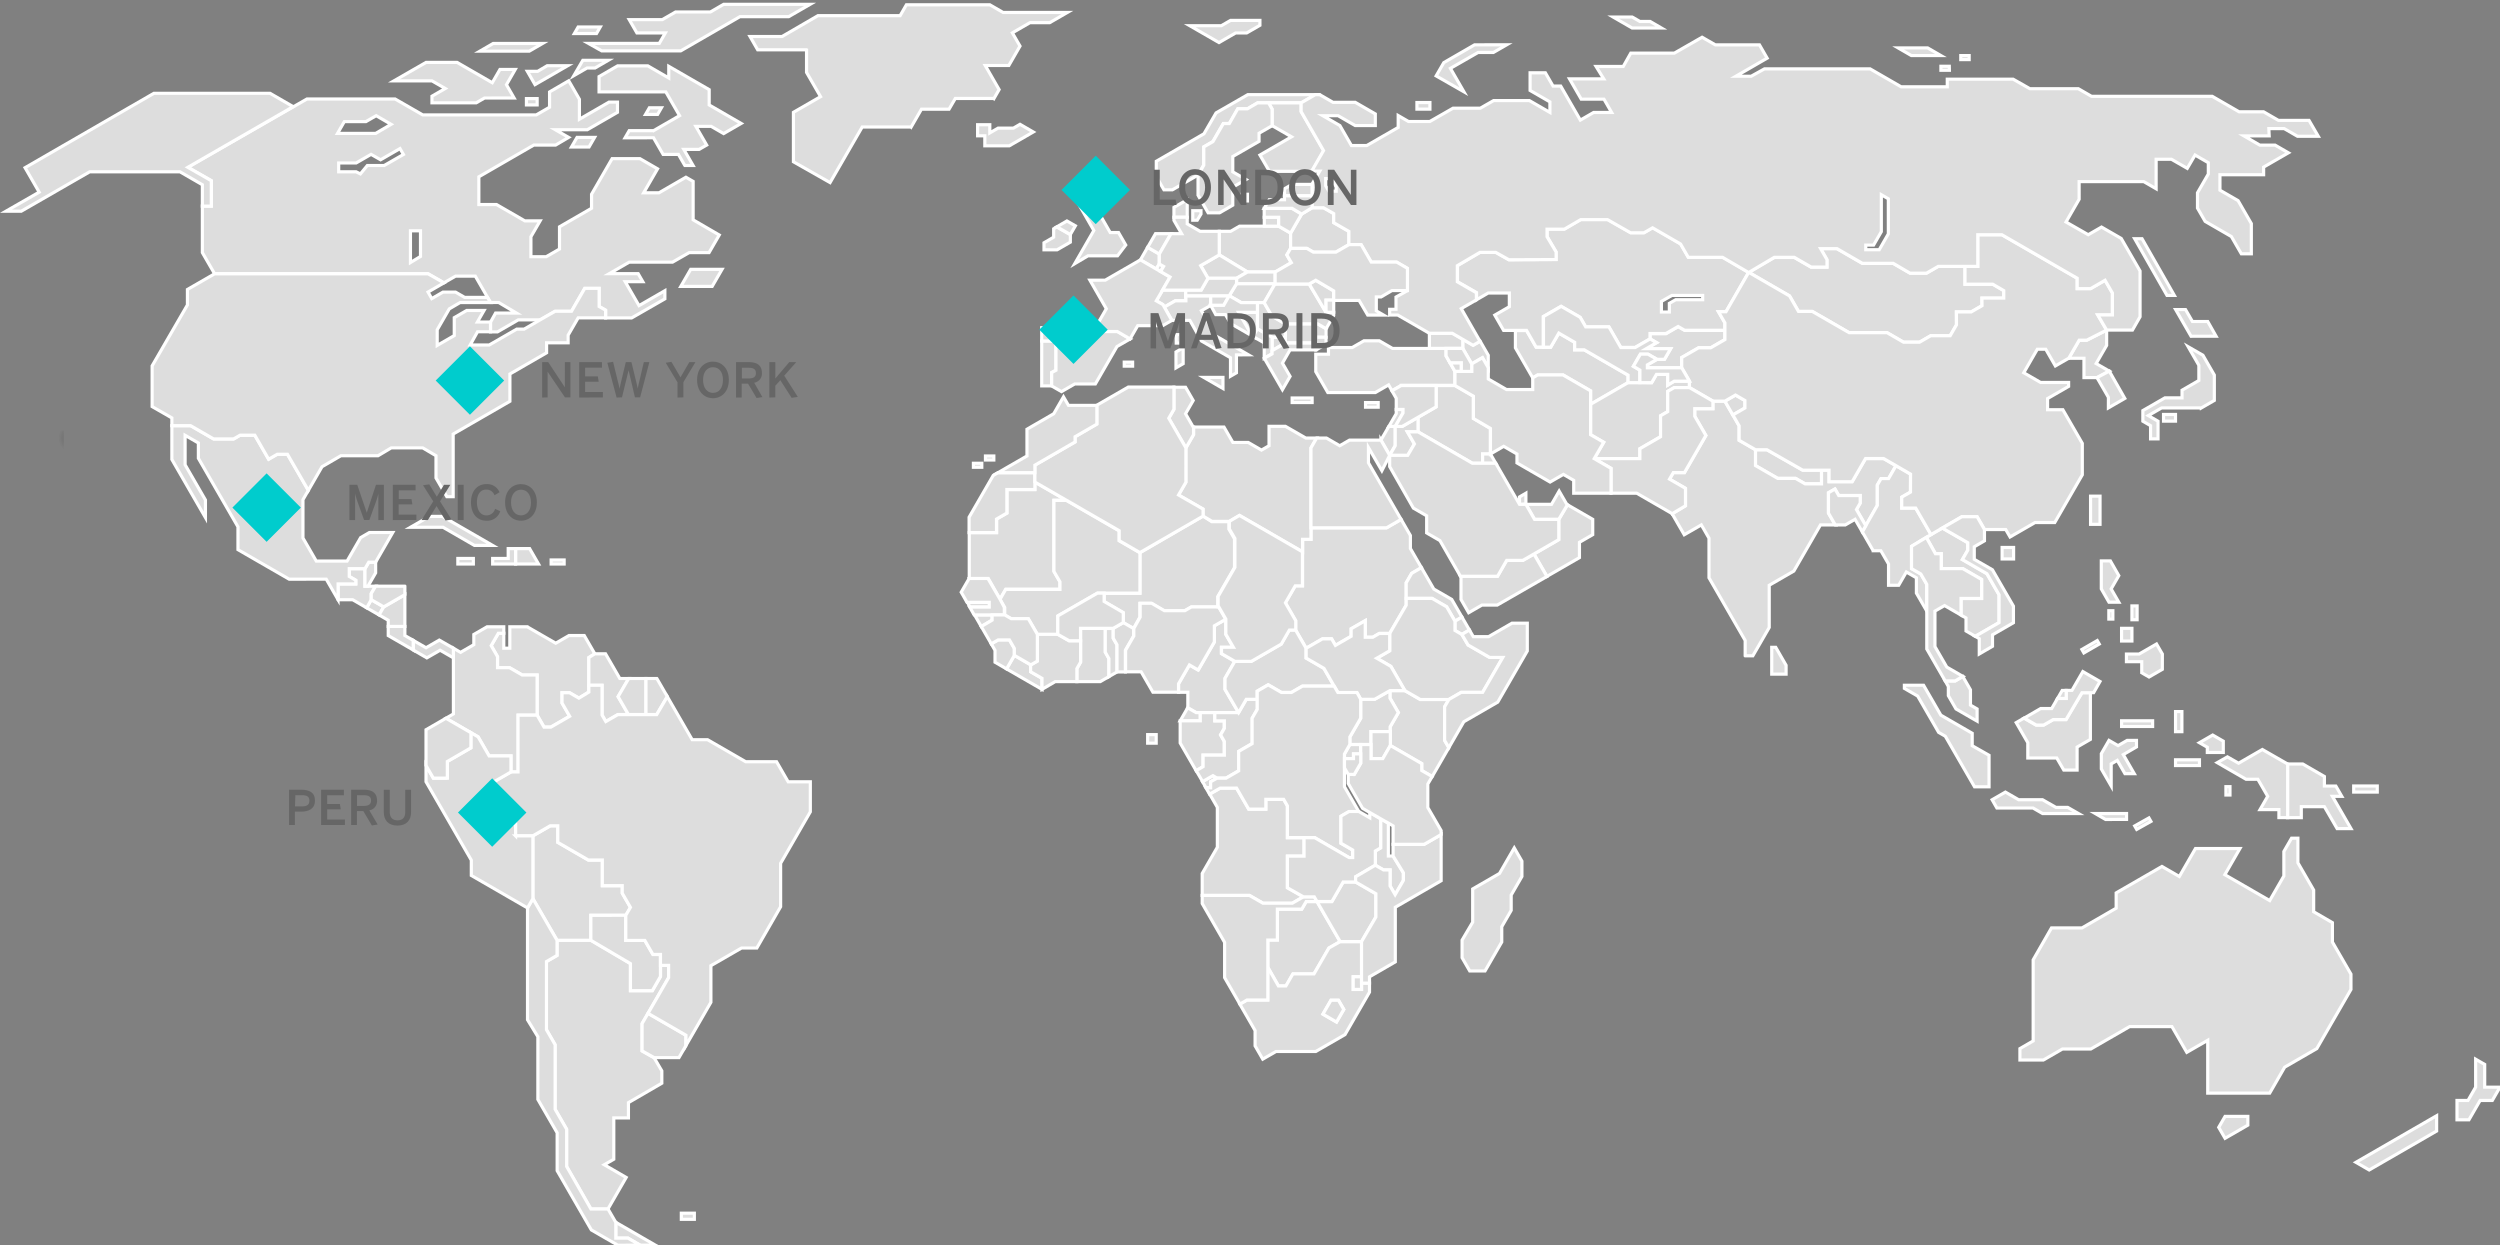 <svg xmlns="http://www.w3.org/2000/svg" xmlns:xlink="http://www.w3.org/1999/xlink" viewBox="0 0 787 392"><rect x="0" y="0" width="787" height="392" fill="#808080" stroke="none"/><defs><style>.cls-1{fill:#ddd;stroke:#fff;stroke-miterlimit:10;}.cls-2{fill:#666;}.cls-3{fill:url(#Degradado_sin_nombre_39);}.cls-4{fill:#00cccd;}</style><radialGradient id="Degradado_sin_nombre_39" cx="137.72" cy="1616.32" r="5.69" gradientTransform="matrix(0.78, 0.06, -0.01, 0.81, -68.43, -1179.34)" gradientUnits="userSpaceOnUse"><stop offset="0" stop-color="#171714" stop-opacity="0.3"/><stop offset="1" stop-color="#171714" stop-opacity="0"/></radialGradient></defs><title>map-acciones-eng</title><g id="cab"><polygon class="cls-1" points="698.45 354.89 700.45 358.34 707.62 354.2 707.62 351.44 700.45 351.44 698.45 354.89"/><path class="cls-1" d="M741.64,365.9l25.41-14.67v4.82l-21.23,12.26Zm40.54-23.66v-7.16l-2.85-1.64,0,8.81-2.41,4.18h-3.46v6.08h3.77l3.51-6.08h3.84l2.41-4.18Z"/><polygon class="cls-1" points="331.69 72.02 331.69 74.67 328.65 76.43 328.65 78.64 332.76 78.65 336.94 76.24 336.95 73.87 332.69 71.45 331.69 72.02"/><rect class="cls-1" x="173.5" y="176.28" width="4.09" height="1.27"/><rect class="cls-1" x="429.87" y="126.73" width="3.98" height="1.45"/><rect class="cls-1" x="630.26" y="172.34" width="3.62" height="3.62"/><rect class="cls-1" x="658.11" y="156.19" width="2.98" height="8.87"/><path class="cls-1" d="M692.88,128.42H680.46l-4.18,2.41,3.07,1.77v5.55H677V134l-2.43-1.4v-3.35l6.94-4h5.39v-2.41l5.3-3.06V115l-3.37-5.85,4.65,2.68,3.59,6.23v8l-4.18,2.41Zm4.74-22.58L695,101.21h-4.82L688,97.45h-3.11l4.85,8.4Zm-16.54,26.73h3.77v-2.09h-3.77Z"/><path class="cls-1" d="M734.23,250.68l5.86,10.16h-4.37l-4-6.9h-7.27v3.46h-4.35V240.51h4.82l6.8,3.93v3h3.6l1.88,3.25Zm14.13-3.25h-7.42v1.91h7.42Z"/><polygon class="cls-1" points="325.28 41.55 321.1 39.13 319.02 40.34 314.19 40.34 311.59 41.84 311.59 39.26 307.75 39.26 307.75 42.75 310.02 42.75 310.02 45.91 317.72 45.91 325.28 41.55"/><polygon class="cls-1" points="659.87 114.44 663.17 108.73 663.17 103.91 656.89 107.1 654.52 107.1 651.24 112.78 656.03 112.78 656.03 118.87 660.13 118.87 664 116.83 659.87 114.44"/><polygon class="cls-1" points="664 116.83 660.13 118.87 663.73 125.09 663.72 128.4 668.89 125.42 664 116.83"/><path class="cls-1" d="M378.07,67.38l-1.18,1.95h-1.41v-3h2.59Zm-4.33-4.51-4.18,2.41V68.4h4.18Z"/><polygon class="cls-1" points="566.16 98.04 570.51 98.04 582.09 104.72 594.03 104.72 599.22 107.72 604.28 107.72 607.79 105.69 613.92 105.69 615.9 102.27 615.88 98.19 620.55 98.19 623.94 96.23 623.92 93.84 630.78 93.84 630.78 91.48 627.32 89.47 618.6 89.47 618.58 89.47 618.58 83.84 618.56 83.84 610.15 83.84 606.45 85.98 601.29 85.98 595.96 82.9 586.25 82.9 578.24 78.27 573.09 78.27 575.09 81.74 575.09 84.11 570.14 84.11 564.84 81.05 558.56 81.05 550.49 85.73 563.35 93.16 566.16 98.04"/><polygon class="cls-1" points="452.09 128.08 446.39 131.37 446.39 135.95 463.51 145.84 466.73 145.84 466.73 142.92 469.19 142.92 469.19 134.87 463.83 131.73 463.83 124.72 458.02 121.36 452.09 121.36 452.09 128.08"/><polygon class="cls-1" points="385.63 217.01 385.63 213.53 388.71 208.19 384.49 205.75 384.49 203.79 388.23 203.79 385.87 199.69 385.87 194.93 382.28 196.99 382.28 202.11 377.2 210.92 377.13 210.88 374.43 209.32 371 215.26 371 217.93 373.93 217.92 373.93 222.75 373.89 222.81 376.52 224.33 377.85 224.33 382.43 224.33 389.91 224.33 385.63 217.01"/><polygon class="cls-1" points="556.2 141.57 552.62 141.57 552.62 146.56 559.62 150.6 565.25 150.6 568.24 152.32 573.42 152.32 573.42 148.01 567.5 148.01 556.2 141.57"/><polygon class="cls-1" points="621.82 200.32 629.31 196 629.31 187.24 625.48 180.6 617.76 176.15 619.46 173.21 619.46 170.84 611.44 166.22 607.88 168.27 606.4 169.17 609.27 174.31 609.27 174.31 611.09 174.31 611.09 178.99 617.87 178.99 623.81 182.42 623.81 188.4 617.33 188.4 617.33 193.63 618.9 194.53 618.9 198.63 621.82 200.32"/><path class="cls-1" d="M655.4,218.06h2.65l0,14.71-4.18,2.41v7.24h-4.19l-2.21-3.8h-9.12V233.8l-3.65-6.32,2.46-1.42,3.79,2.19h2.37l3-1.72h4.05Zm44.49,18.81v-3.56l-3.33-1.92-4.18,2.41,2.48,1.43v1.64Zm-27.33-3.8h-2.93l-2.86,1.65-2.86-1.65-2.41,4.18v4.82l3.1,5.36v-6.95l1.92-1.11,2.41,4.18h2.94l-3.46-6,4.16-2.42Zm28.16,14.56v2.64H702v-2.64Zm-23.6,10.95-.63-1.1L672,260l.63,1.1Zm35.07-22.64-7.48,4.32-3.51-2L698,240.08l9.05,5.23h3.72l3.1,5.37-2.41,4.18h5.94v2.53h2.75V240.51Zm-42.75,22V256.1H659.6l3.23,1.87Zm22.95-18.75h-7.53V241h7.53Zm-14.74-12.29h-9.77v1.8h9.77Zm7.21,3.43h2V224h-2ZM643,256.1H654.3l-3.38-1.93h-3.7L643,251.76h-7.52l-4.18-2.41-4.18,2.41,1.5,2.61H640Zm-22.15-21.35v-3.92l-9.87-5.7-5.44-9.42H599.5v1l4.18,2.41,6.6,11.43,2.1,1.21,9.2,15.93h4.57v-9.93Z"/><path class="cls-1" d="M659.07,218.06H655.4l-5,8.46h-4.05l-3,1.72H641l-3.79-2.19,5.19-3h3.47l1.85-3.2h2.7v-2.52h1.84l3.42-5.92,5.4,3.12Zm-46.73-3.72,1,1.79V219l2.41,4.18,6.64,3.83v-3.84l-2.09-1.21v-4.82l-2.41-4.18-2.45,1.42Z"/><polygon class="cls-1" points="377.85 224.33 376.52 224.33 373.89 222.81 371.52 226.92 377.85 226.92 377.85 224.33"/><polygon class="cls-1" points="439.22 134.24 437.21 134.24 434.71 138.54 437.47 143.35 439.22 140.29 439.22 134.24"/><polygon class="cls-1" points="592.95 144.34 587.27 144.34 583.06 151.64 575.79 151.64 575.79 148.01 573.42 148.01 573.42 152.32 568.24 152.32 565.25 150.6 559.62 150.6 552.62 146.56 552.62 141.57 547.48 138.6 547.48 134.05 545.51 130.63 544.75 129.32 543 126.28 539.22 126.28 539.22 128.65 533.5 128.65 533.5 131.02 537.01 137.09 530.26 148.78 526.75 148.78 525.56 150.83 530.59 153.73 530.59 159.22 526.38 161.73 530.2 168.34 535.58 165.24 537.99 169.42 537.99 181.89 549.38 201.62 549.38 206.44 549.39 206.45 551.8 206.45 556.95 197.53 556.95 184.24 564.7 179.77 573.08 165.25 577.75 165.25 575.6 161.52 575.6 155.12 577.65 153.94 578.83 155.99 585.59 155.99 585.59 158.36 584.41 160.41 587.34 165.5 590.98 159.1 590.98 152.7 592.16 150.65 594.53 150.65 596.87 146.6 592.95 144.34"/><polygon class="cls-1" points="469.19 142.92 466.73 142.92 466.73 145.84 470.87 145.84 469.19 142.92"/><polygon class="cls-1" points="412.69 166.15 412.69 169.77 410.05 169.77 410.05 173.71 410.05 184.42 407.71 184.42 404.62 189.78 407.86 195.4 407.86 198.32 411.18 204.07 416.3 201.12 419.2 201.12 420.39 203.17 425.34 200.31 425.34 197.94 429.78 195.38 429.78 200.61 432.15 200.61 434.2 199.42 437.47 199.42 442.67 190.52 442.67 183.48 444.4 180.48 447.47 178.7 443.99 172.67 443.99 168.57 441.07 163.5 436.48 166.15 412.69 166.15"/><polygon class="cls-1" points="455.41 191.03 458.02 195.55 460.23 194.27 457.01 188.7 451.36 185.43 447.47 178.7 444.4 180.48 442.67 183.48 442.67 188.37 450.8 188.37 455.41 191.03"/><polygon class="cls-1" points="458.02 198.47 460.2 199.73 462.57 198.32 460.23 194.27 458.02 195.55 458.02 198.47"/><polygon class="cls-1" points="603.28 181.89 603.28 186.71 606.55 192.37 606.55 183.94 604.67 180.68 601.75 179 601.75 171.97 607.88 168.27 603.07 159.94 598.67 159.94 598.67 156.5 601.42 154.92 601.44 149.25 596.87 146.6 594.53 150.65 592.16 150.65 590.98 152.7 590.98 159.1 587.34 165.5 586.24 167.41 589.68 173.37 589.68 173.38 592.1 173.38 594.51 177.55 594.51 184.24 594.51 184.24 597.71 184.24 600.12 180.07 603.28 181.89"/><polygon class="cls-1" points="454.76 222.51 456.1 220.2 447.11 220.2 442.25 217.4 437.56 217.4 437.56 219.76 440.2 224.33 437.61 228.8 437.61 230.31 437.68 230.31 437.68 234.69 447.56 240.39 447.56 242.56 450.85 244.46 456.1 235.36 454.76 233.07 454.76 222.51"/><polygon class="cls-1" points="404.84 310.4 407.03 306.61 413.64 306.61 418.35 298.45 421.88 296.42 414.59 283.8 411.18 283.8 409.79 286.19 402.11 286.19 402.11 295.92 399.11 295.92 399.11 304.52 402.47 310.4 404.84 310.4"/><path class="cls-1" d="M428.61,309.48v2H426v-4h2.62V296.42h-6.73l-3.53,2-4.71,8.16H407l-2.19,3.79h-2.37l-3.36-5.88V314.8h-6.56l-2.23,1.29,4.81,8.33v4.82l2.41,4.18,4.18-2.41H414.2l9.2-5.31,7.72-13.37v-2.84Zm-7.88,12.24-4.27-2.46,2.52-4.37h2.37l1.67,2.89Z"/><polygon class="cls-1" points="378.53 246.04 379.64 247.96 381.13 247.96 381.13 246.06 383.09 244.93 381.77 244.17 378.53 246.04"/><path class="cls-1" d="M347.95,205.29V197.8h-7.78v10.63L339,210.49v4.09h7.35l2.75-1.59v-5.73Z"/><path class="cls-1" d="M351.63,203l-1.18-2.05v-3.1h-2.5v7.49l1.14,2V213l2.55-1.47Z"/><polygon class="cls-1" points="305.36 191.1 311.54 191.1 311.54 189.62 304.53 189.62 305.36 191.1"/><polygon class="cls-1" points="324.44 211.47 324.44 209.26 319.32 206.3 316.86 210.57 328.02 217.01 328.02 213.53 324.44 211.47"/><polygon class="cls-1" points="312.32 193.58 306.79 193.58 308.9 197.23 312.32 195.22 312.32 193.58"/><polygon class="cls-1" points="317.77 201.44 314.22 201.44 312.05 202.68 313.23 204.73 313.23 208.47 316.86 210.57 319.32 206.3 319.32 204.13 317.77 201.44"/><polygon class="cls-1" points="373.27 94.66 373.27 93.09 373.27 91.32 365.96 91.32 364.01 94.7 366.08 95.89 366.53 96.67 370.02 94.66 373.27 94.66"/><path class="cls-1" d="M370.2,110.8l2.26-1.31v5l-2.26,1.31Zm8.73,8,6.06,3.5v-3.5ZM393,111.69l-10.36-6-4.45-7.87,3-1.7v-3h-7.87v1.57H370l-3.49,2,2.41,4.16h5.65l3.66,6.5,9.13,5.27v5.82l1.87-1.08v-5.64Z"/><polygon class="cls-1" points="404.62 101.93 404.62 106.16 404.62 107.95 414.2 107.95 414.2 106.16 417.44 106.16 417.44 103.51 417.46 103.48 414.77 101.93 404.62 101.93"/><path class="cls-1" d="M378.92,46.24l2.88-1.66,3.29-5.7H387l2.68-4.64h3.06l3.18-1.87h3.46l0-.07,0,.07h10.27l4.47-2.58h-21.3l-10,5.75L379,42.12l-15,8.64v4.82l2.41,4.18h2.65l8-4.61L378.92,52Z"/><path class="cls-1" d="M441.1,121.36,438.18,123l-1.05-1.83-4.18,2.41H418L414.2,117V111.5h4v-2.1h7.49l3.68-2.12h4.82l4.18,2.41h16.85V112l1.22,2.14,1.57,2.74v4.43H441.1Zm-26.9-15.2v4h.12l3.11-1.8v-2.17Z"/><path class="cls-1" d="M314.8,188.63l1.8-3.13h17.08v-2.37l-1.9-3.29V157.48h3.93l-9.93-5.73v2.36H317v7.41l-3.26,1.88v4.27h-8.62v14.45h6Z"/><path class="cls-1" d="M378.71,162.44v0L358.84,174v12.77H347.58v2.62l6,3.48V196l3.26,1.88,2-3.57v-4.35h3.61l4,2.33,6.46,0,2.05-1.18h8.38v-3.27l5.28-9.14v-9.1l-1.75-3v-2.37h-5.39Z"/><polygon class="cls-1" points="411.07 137.9 404.66 134.21 399.49 134.21 399.49 140.32 397.11 141.69 392.94 139.28 388.11 139.28 385.31 134.43 375.73 134.43 375.73 136.82 373.31 141.01 373.31 151.78 371 155.82 378.71 160.27 378.71 162.44 381.57 164.14 386.96 164.14 390.22 162.26 410.05 173.71 410.05 169.77 412.69 169.77 412.69 166.15 412.69 141.01 414.48 137.9 411.07 137.9"/><polygon class="cls-1" points="367.92 131.67 373.31 141.01 375.73 136.82 375.73 134.43 375.62 134.43 373.21 130.25 375.62 126.08 373.21 121.9 369.55 121.9 369.55 128.86 367.92 131.67"/><path class="cls-1" d="M345.47,186.72h13.38V174l-6.52-3.76v-3.12l-16.62-9.59h-3.93v22.36l1.9,3.29v2.37H316.6l-1.8,3.13,1.49,2.58v2.37l2.05,1.18h5.38l2.85,4.93H333V193.9Z"/><polygon class="cls-1" points="428.35 220.14 428.35 226.11 424.94 232.01 424.94 234.38 428.35 234.38 431.59 234.38 431.59 230.31 437.61 230.31 437.61 228.8 440.2 224.33 437.56 219.76 437.56 217.4 432.72 220.14 428.35 220.14"/><polygon class="cls-1" points="312.66 149.68 305.07 162.82 305.07 167.66 313.7 167.66 313.7 163.4 316.96 161.51 316.96 154.1 325.78 154.1 325.78 151.75 325.78 148.79 314.19 148.79 312.66 149.68"/><polygon class="cls-1" points="332.42 116.54 332.42 107.33 327.93 107.33 327.93 121.48 331.07 121.48 331.07 117.26 332.42 116.54"/><path class="cls-1" d="M310.22,144.82v-1.27h2.64v1.27Zm-3.79,2.28h2.64v-1.27h-2.64ZM356.55,114h-2.64v1.27h2.64Zm-9.71-9.66-2-1.17H327.93v4.18h4.49v9.21l-1.35.72v4.22l3.08,1.78,4.18-2.41h6.49l6.8-11.78,4.18-2.41-4-2.33Z"/><polygon class="cls-1" points="386.96 93.09 390.73 95.27 397.96 95.27 401.42 89.29 389.27 89.29 386.96 93.09"/><path class="cls-1" d="M409.61,35.12V32.38H399.34l1.14,2,0,5.23.08,0,6,3.46-9.94,5.74,3,5.13h13.39l3.73-6.47Z"/><polygon class="cls-1" points="400.44 110.37 404.62 107.95 404.62 106.16 400.44 106.16 400.44 110.37"/><polygon class="cls-1" points="359 81.82 364.01 84.71 364.95 83.09 364.95 79.97 361.28 77.85 359 81.82"/><polygon class="cls-1" points="405.1 80.25 406.29 78.2 406.29 73.37 402.53 71.2 397.97 71.2 390.21 71.2 387.38 72.83 383.82 72.83 383.82 80.24 392.7 85.63 401.42 85.63 406.51 82.69 405.1 80.25"/><rect class="cls-1" x="364.22" y="83.51" width="1.87" height="1.56" transform="translate(109.61 358.41) rotate(-60.01)"/><polygon class="cls-1" points="392.7 85.63 383.82 80.24 377.97 83.62 380.27 87.61 389.27 87.61 392.7 85.63"/><polygon class="cls-1" points="381.13 96.13 385.23 96.13 386.96 93.09 381.13 93.09 381.13 96.13"/><polygon class="cls-1" points="389.91 98.33 394.19 105.77 394.49 105.94 395.86 103.48 395.86 98.33 389.91 98.33"/><polygon class="cls-1" points="456.45 114.19 458.02 116.93 460.03 116.93 460.03 114.19 456.45 114.19"/><polygon class="cls-1" points="425.99 311.47 428.61 311.47 428.61 309.48 428.61 307.49 425.99 307.49 425.99 311.47"/><polygon class="cls-1" points="169.53 177.55 166.73 172.7 162.31 172.7 162.31 177.55 169.53 177.55"/><polygon class="cls-1" points="162.31 172.7 159.98 172.7 159.98 175.8 155.09 175.8 155.09 177.55 162.31 177.55 162.31 172.7"/><polygon class="cls-1" points="115.43 191.34 119.33 193.59 120.8 191.04 116.87 188.78 115.43 191.34"/><polygon class="cls-1" points="116.87 186.85 118.25 184.53 115.84 184.53 114.89 184.53 114.89 179.02 109.94 179.02 109.94 181.47 112 182.66 112 183.82 106.43 183.82 106.42 188.78 106.43 188.8 111.02 188.8 115.43 191.34 116.87 188.78 116.87 186.85"/><path class="cls-1" d="M202.14,322.24,204,319h0l6.49-11.25V303.9h-2.56v3.5l-2.57,4.46h-6.88v-8.52L186,296H175.35v4.77L172,302.69v21.47l2.72,4.72V349.2l3.63,6.29V367.2L186,380.59h5.39l5.73-9.93-6.9-4,3-1.73v-13h4.61v-4.82L208.34,341v-3.89L205.93,333l-3.79-2.13Z"/><polygon class="cls-1" points="175.35 296 186.02 296 186.02 288.14 197.05 288.14 198.49 285.66 195.91 281.19 195.91 278.83 189.64 278.83 189.64 270.75 185.23 270.75 175.62 265.2 175.62 259.97 173.25 259.97 167.75 263.14 167.75 282.89 175.35 296"/><polygon class="cls-1" points="127.45 197.2 122.22 197.2 122.22 200.08 130.13 204.65 130.13 201.61 127.45 200.07 127.45 197.2"/><polygon class="cls-1" points="197.67 389.76 197.68 389.77 201.53 391.99 206.32 391.98 193.85 384.78 193.85 389.76 197.67 389.76"/><polygon class="cls-1" points="154.62 203.25 156.62 206.72 156.62 210.19 160.4 210.19 164.39 212.5 169.08 212.5 169.08 225.11 171.26 228.87 173.42 228.87 179.33 225.46 176.93 221.3 176.93 218.06 179.3 218.06 182.24 219.76 185.37 217.85 185.37 207 187.25 205.82 183.93 200.07 179.11 200.07 174.94 202.48 166 197.33 165.99 197.31 160.49 197.31 160.49 204.06 158.59 204.06 158.59 199.34 156.88 199.34 154.62 203.25"/><path class="cls-1" d="M204,319l-1.87,3.23v8.58l3.79,2.13h7.82l2.19-3.79V325.9Z"/><polygon class="cls-1" points="189.52 225.08 190.71 227.13 194.5 224.94 197.84 224.94 194.58 219.3 197.92 213.59 195.12 213.59 190.63 205.82 187.25 205.82 185.37 207 185.37 215.71 189.52 215.71 189.52 225.08"/><polygon class="cls-1" points="197.84 224.94 203.35 224.94 203.35 213.59 197.92 213.59 194.58 219.3 197.84 224.94"/><polygon class="cls-1" points="153.97 237.96 160.85 237.96 160.85 243.02 163.12 243.02 163.12 225.11 169.08 225.11 169.08 212.5 164.39 212.5 160.4 210.19 156.62 210.19 156.62 206.72 154.62 203.25 156.88 199.34 158.59 199.34 158.59 197.31 153.34 197.31 149.16 199.73 149.16 202.95 144.98 205.36 142.73 204.05 142.73 207.1 142.73 224.75 140.37 226.11 150.51 231.97 153.97 237.96"/><polygon class="cls-1" points="114.89 179.02 114.89 184.53 115.84 184.53 118.25 180.35 118.25 176.97 116.08 176.97 114.89 179.02"/><rect class="cls-1" x="214.48" y="381.91" width="4.1" height="1.93"/><polygon class="cls-1" points="437.47 143.35 439.22 140.29 439.22 134.24 441.41 134.24 446.39 131.37 446.39 135.95 443.06 135.95 445.26 139.76 443.15 143.35 437.47 143.35"/><path class="cls-1" d="M493.43,158.89l-2.73,4.62v6.37l-7.81,4.51,4.08,7.06,10.24-5.91v-4.82l4.18-2.41v-4.82Z"/><polygon class="cls-1" points="480.35 155.26 478.34 156.44 478.34 158.76 480.35 158.76 480.35 155.26"/><path class="cls-1" d="M479.38,176.41H474.3l-2.89,5H459.75l.17.3v7l2.41,4.18,4.18-2.41h4.82l15.64-9-4.08-7.06Z"/><polygon class="cls-1" points="549.3 126.07 546.33 124.36 543 126.28 544.75 129.32 545.51 130.63 549.3 128.44 549.3 126.07"/><polygon class="cls-1" points="395.86 103.48 394.49 105.94 394.49 105.94 397.98 107.95 397.98 104.74 395.86 103.48"/><polygon class="cls-1" points="528.31 102.82 524.46 105.04 519.45 105.04 519.45 106.69 521.5 107.87 518.23 109.77 525.91 109.77 523.97 113.12 521.6 113.12 518.59 114.86 518.59 115.78 529.4 115.78 529.4 112.55 534.71 109.49 538.52 109.49 543 106.91 543 104.01 530.36 104.01 528.31 102.82"/><polygon class="cls-1" points="480.57 104.05 477.05 104.05 477.05 109.5 482.5 118.95 484.08 118.04 492.05 118.04 500.72 123.05 500.72 127.27 512.52 120.45 512.52 118.09 498.7 110.11 495.7 110.11 495.71 107.75 490.71 104.86 488.15 109.3 485.88 109.3 483.61 109.3 480.57 104.05"/><path class="cls-1" d="M550.49,85.73l-8.22-4.8H531.48l-2.42-4.19-8.81-5.09-2.72,1.57-4.18,0-7.27-4.14h-8.46l-5.15,3-5.45,0v2.37l2.81,4.83v2.37L475,81.77l-4.09-2.34-5,0-7.1,4.17,0,5.09,6,3.44s0,2,0,2.24l3.68-2.13h6.65l0,0v4.31l-4.58,2.65,2.77,4.81h7.23l3,5.25h2.27V99.66l5.58-3.22,6,3.45,1.74,3h7.31l3.74,6.49h4.53l4.69-2.71V105h5l3.85-2.22,2.05,1.18H543v-2.37l-.08-.15L541,98.13h2.37ZM536,94.36h-8.49l-2,1.13v2.74h-2.5V94.88L526.32,93H536Z"/><polygon class="cls-1" points="468.51 115.77 468.51 111.85 465.94 107.39 463.75 108.65 460.47 106.76 460.47 109.68 460.47 109.68 463.28 114.56 463.28 114.56 466.68 112.6 468.51 115.77"/><polygon class="cls-1" points="531.84 119.99 531.84 122.02 527.05 122.02 525 123.2 525 129.58 522.74 130.89 522.74 137.49 516.23 141.26 516.23 144.38 501.86 144.38 504.84 139.23 500.72 136.85 500.72 127.27 512.52 120.45 519.94 120.46 521.45 117.85 525 117.85 525 121.22 527.05 119.99 531.84 119.99"/><polygon class="cls-1" points="431.59 234.38 431.59 238.82 435.3 238.82 437.68 234.69 437.68 230.31 437.61 230.31 431.59 230.31 431.59 234.38"/><polygon class="cls-1" points="170.79 13.69 155.24 13.69 151.06 16.11 166.61 16.11 170.79 13.69"/><polygon class="cls-1" points="388.97 10.38 388.98 10.38 392.44 10.38 396.62 7.97 396.62 6.42 387.38 6.42 384.48 8.09 374.53 8.09 383.74 13.4 388.97 10.38"/><polygon class="cls-1" points="155.09 171.7 139.25 162.56 135.15 162.56 129.21 165.99 139.46 165.99 149.34 171.69 155.09 171.7"/><polygon class="cls-1" points="734.24 290.45 728.34 287.02 728.34 280.19 723.38 271.61 723.38 263.87 721.37 263.87 718.96 268.05 718.96 275.76 714.5 283.5 700.38 275.35 705.13 267.12 691.13 267.12 686.05 275.92 680.58 272.76 666.17 281.08 666.17 285.9 655.39 292.12 645.8 292.12 640.04 302.16 640.04 327.69 635.87 330.1 635.87 333.69 643.26 333.69 649.25 330.23 658.18 330.23 670.39 323.18 683.72 323.18 688.4 331.28 694.99 327.48 694.99 344.12 695.01 344.12 714.5 344.12 719.22 335.94 729.33 330.1 740.08 311.49 740.08 306.66 734.24 296.55 734.24 290.45"/><polygon class="cls-1" points="650.43 217.35 649.18 217.35 647.73 219.87 650.43 219.87 650.43 217.35"/><polygon class="cls-1" points="472.04 274.97 463.6 279.84 463.6 290.3 460.26 295.96 460.26 301.49 462.67 305.66 467.49 305.66 472.75 296.56 472.75 291.74 475.72 286.59 475.72 281.77 479.1 275.92 479.1 271.1 476.69 266.92 472.04 274.97"/><path class="cls-1" d="M344.34,72.56l-5.18-9,2.41-4.18L347.84,63l-2.12,3.66,3.77,6.54h2.62l2.27,3.93-2.58,3.4h-9.3L338.33,83Zm-8.47-3-3.18,1.84,4.26,2.42,1.58-2.73Z"/><polygon class="cls-1" points="214.32 90.16 224.19 90.16 227.3 84.78 217.43 84.78 214.32 90.16"/><polygon class="cls-1" points="179.9 46.27 185.44 46.27 187.18 43.25 181.65 43.25 179.9 46.27"/><polygon class="cls-1" points="208.22 33.93 204.42 33.93 203.22 36.01 207.02 36.01 208.22 33.93"/><polygon class="cls-1" points="188.97 8.49 182 8.49 180.81 10.56 187.78 10.56 188.97 8.49"/><polygon class="cls-1" points="187.32 21.4 191.49 18.98 183.47 18.98 180.65 23.81 184.82 21.4 187.32 21.4"/><polygon class="cls-1" points="209.45 10.36 207.54 13.66 185.23 13.66 189.41 16.01 214.3 16.01 232.93 5.25 248.28 5.25 255.03 1.36 227.8 1.36 223.63 3.77 212.67 3.77 208.49 6.18 198.08 6.18 200.49 10.36 209.45 10.36"/><polygon class="cls-1" points="312.9 31.02 314.52 28.2 310.15 20.62 317.58 20.62 321.1 14.51 318.69 10.34 324.25 7.13 330.45 7.13 330.45 7.13 336.01 3.92 315.77 3.92 311.6 1.51 285.33 1.51 283.36 4.93 257.49 4.93 246.2 11.49 236.1 11.49 238.51 15.67 253.88 15.67 253.9 15.68 253.9 22.79 258.31 30.43 249.77 35.36 249.77 50.93 261.31 57.48 271.42 39.98 286.81 39.98 286.83 40 290.07 34.38 298.76 34.38 300.73 31 312.88 31 312.9 31.02"/><polygon class="cls-1" points="140.16 27.86 135.98 30.28 135.98 32.37 149.91 32.37 152.52 30.86 161.84 30.85 159.43 26.67 162.2 21.86 157.38 21.86 154.97 26.04 143.88 19.64 134.13 19.64 124.02 25.45 135.98 25.45 140.16 27.86"/><polygon class="cls-1" points="227.8 42.05 233.32 38.86 223.25 33.04 223.25 28.22 210.53 20.88 210.53 24.55 203.93 20.73 194.43 20.73 188.58 24.11 188.58 28.93 209.6 28.93 213.92 36.41 205.73 41.14 205.72 41.13 198.07 41.13 196.77 43.38 205.72 43.37 208.74 48.6 213.56 48.6 215.58 52.09 215.59 52.1 218.18 52.09 215.26 47.03 220.08 47.03 222.46 45.66 219.06 39.78 223.88 39.78 227.8 42.05"/><polygon class="cls-1" points="166.01 22.46 168.42 26.64 178.73 20.68 172.27 20.68 169.25 22.46 166.01 22.46"/><rect class="cls-1" x="144.13" y="175.8" width="4.88" height="1.75"/><rect class="cls-1" x="165.72" y="31.04" width="3.37" height="1.99"/><path class="cls-1" d="M557.74,203.77v8.44h4.52v-2.78L559,203.77Z"/><path class="cls-1" d="M667,181.21l-2.41,4.18,2.41,4.18H663.9l-2.41-4.18v-8.82h2.86Zm13.71,24.68-1.83-3.16-5.48,3.16h-4v2.41h4.82v3.49l2.3,1.33,4.18-2.41Zm-16.85-11h1.27v-2.64h-1.27ZM656,205.55l4.85-2.8-.63-1.1-4.85,2.8Zm15.13-14.8v4.34h1.63v-4.34Zm0,7.05h-3.26v4h3.26Z"/><rect class="cls-1" x="361.28" y="231.26" width="2.69" height="2.69"/><polygon class="cls-1" points="356.86 200.23 356.86 197.86 353.6 195.98 350.45 197.8 350.45 200.91 351.63 202.96 351.63 211.52 354.26 211.52 354.26 204.73 356.86 200.23"/><path class="cls-1" d="M374.43,209.32l2.7,1.56.07,0,5.08-8.81V197l3.58-2.07-2.23-3.87h-8.58L373,192.24l-6.46,0-4-2.33h-3.61v4.35l-2,3.57v2.37l-2.6,4.5v6.79h4.9l3.71,6.42H371v-2.66Z"/><polygon class="cls-1" points="612.14 190.63 617.33 193.63 617.33 188.4 623.81 188.4 623.81 182.42 617.87 178.99 611.09 178.99 611.09 174.31 609.27 174.31 609.27 174.31 606.4 169.17 601.75 171.97 601.75 179 604.67 180.68 606.55 183.94 606.55 192.37 606.55 204.31 612.34 214.35 615.47 214.35 617.92 212.93 612.85 210 609.12 203.54 609.12 192.37 612.14 190.63"/><polygon class="cls-1" points="441.67 130 441.67 128.9 439.54 128.9 439.54 130.22 437.21 134.24 439.22 134.24 441.67 130"/><polygon class="cls-1" points="434.71 138.56 424.8 138.56 421.75 140.32 417.57 137.9 414.48 137.9 412.69 141.01 412.69 166.15 436.48 166.15 441.07 163.5 430.79 145.7 430.79 140.88 435.01 148.18 437.47 143.35 434.71 138.54 434.71 138.56"/><polygon class="cls-1" points="441.67 130 439.22 134.24 441.41 134.24 446.39 131.37 452.09 128.08 452.09 121.36 441.1 121.36 438.18 123.05 439.54 125.4 439.54 128.9 441.67 128.9 441.67 130"/><polygon class="cls-1" points="468.95 206.96 462.15 203.04 460.2 199.73 458.02 198.47 458.02 195.55 455.41 191.03 450.8 188.37 442.67 188.37 442.67 190.52 437.47 199.42 437.47 204.86 433.4 207.21 437.85 209.78 442.25 217.4 447.11 220.2 456.1 220.2 459.98 217.96 466.73 217.96 473.08 206.96 468.95 206.96"/><path class="cls-1" d="M338.43,137.48v1.65l-12.65,7.3v5.32l9.93,5.73h0l16.62,9.59v3.12l6.52,3.76,19.87-11.47v-2.22L371,155.82l2.32-4V141l-5.39-9.34,1.62-2.81v-7H355.18l-9.9,5.71v5.9Z"/><polygon class="cls-1" points="475.97 196.18 468.61 200.42 463.79 200.42 462.57 198.32 460.2 199.73 462.15 203.04 468.95 206.96 473.08 206.96 466.73 217.96 459.98 217.96 456.1 220.2 454.76 222.51 454.76 233.07 456.1 235.36 460.81 227.2 471.49 221.03 480.79 204.93 480.79 196.18 475.97 196.18"/><polygon class="cls-1" points="397.59 284.34 406.81 284.34 410.31 282.32 405.28 279.47 405.28 269.51 410.52 269.51 410.52 263.72 405.28 263.72 405.28 253.69 404.09 251.63 398.48 251.63 398.48 254.72 393.1 254.72 389.27 248.09 384.1 248.09 380.81 249.98 383.22 254.16 383.22 266.71 378.45 274.97 378.45 281.88 393.33 281.88 397.59 284.34"/><polygon class="cls-1" points="413.74 282.32 410.31 282.32 406.81 284.34 397.59 284.34 393.33 281.88 378.45 281.88 378.45 284.43 385.51 296.67 385.51 307.76 390.32 316.09 392.56 314.8 399.11 314.8 399.11 295.92 402.11 295.92 402.11 286.19 409.79 286.19 411.18 283.8 414.59 283.8 413.74 282.32"/><polygon class="cls-1" points="378.71 237.71 385.4 237.71 385.4 233.4 384.22 231.34 385.4 229.29 385.4 226.92 382.43 226.92 382.43 224.33 377.85 224.33 377.85 226.92 371.52 226.92 371.52 233.9 376.55 242.62 378.71 241.33 378.71 237.71"/><path class="cls-1" d="M392.32,220.15l-2.41,4.18h-7.48v2.6h3v2.37l-1.18,2.05,1.18,2.05v4.32h-6.69v3.62l-2.16,1.29,2,3.42,3.24-1.87,1.32.76h2.84l4-2.32,0-6.12,4.23-2.44v-8l1.61-2.78v-3.16Z"/><polygon class="cls-1" points="607.88 168.27 603.07 159.94 598.67 159.94 598.67 156.5 601.42 154.92 601.44 149.25 596.87 146.6 592.95 144.34 587.27 144.34 583.06 151.64 575.79 151.64 575.79 148.01 573.42 148.01 567.5 148.01 556.2 141.57 552.62 141.57 547.48 138.6 547.48 134.05 545.51 130.63 549.3 128.44 549.3 126.07 546.33 124.36 543 126.28 539.22 126.28 531.84 122.02 531.84 119.99 529.4 115.78 529.4 112.55 534.71 109.49 538.52 109.49 543 106.91 543 104.01 543 101.64 542.91 101.49 540.97 98.13 543.34 98.13 550.49 85.73 563.35 93.16 566.16 98.04 570.51 98.04 582.09 104.72 594.03 104.72 599.22 107.72 604.28 107.72 607.79 105.69 613.92 105.69 615.9 102.27 615.88 98.19 620.55 98.19 623.94 96.23 623.92 93.84 630.78 93.84 630.78 91.48 627.32 89.47 618.6 89.47 618.58 89.47 618.58 83.84 622.6 83.84 622.6 73.9 630.2 73.9 653.91 87.59 653.91 90.86 658.11 90.86 662.68 88.22 664.99 92.23 664.99 99.15 660.39 99.15 663.17 103.91 663.17 103.91 663.17 103.91 656.89 107.1 654.52 107.1 651.24 112.78 651.21 112.78 647.03 115.2 644 109.94 641.35 109.94 637.08 117.34 642.38 120.4 651.17 120.4 651.2 120.4 651.2 121.64 644.58 125.46 644.58 128.99 649.4 128.99 655.51 139.57 655.51 149.47 646.84 164.49 640.64 164.49 632.76 169.04 631.4 166.69 624.71 166.69 622.39 162.67 617.59 162.67 607.88 168.27"/><polygon class="cls-1" points="584.41 160.41 585.59 158.36 585.59 155.99 578.83 155.99 577.65 153.94 575.6 155.12 575.6 161.52 577.75 165.25 580.89 165.25 583.97 163.48 586.24 167.41 587.34 165.5 584.41 160.41"/><polygon class="cls-1" points="419.28 283.8 414.59 283.8 421.88 296.42 428.61 296.42 433.13 288.68 433.13 281.34 426.75 277.66 422.82 277.66 419.28 283.8"/><path class="cls-1" d="M314.79,188.62,311,182.11h-6v.14l-2.42,4.17,1.84,3.2h7v1.48h-6.17l1.42,2.47h9.49v-2.37Z"/><polygon class="cls-1" points="336.56 201.73 333.03 199.69 326.56 199.69 326.56 208.11 324.51 209.3 324.44 209.26 324.44 211.47 328.02 213.53 328.02 217.01 332.17 214.58 338.99 214.58 338.99 210.49 340.17 208.43 340.17 201.73 336.56 201.73"/><polygon class="cls-1" points="323.71 194.76 318.34 194.76 316.29 193.58 312.32 193.58 312.32 195.22 308.9 197.23 312.05 202.68 314.22 201.44 317.77 201.44 319.32 204.13 319.32 206.3 324.51 209.3 326.56 208.11 326.56 199.69 323.71 194.76"/><polygon class="cls-1" points="389.91 98.33 395.86 98.33 395.86 95.27 390.73 95.27 386.96 93.09 385.23 96.13 381.13 96.13 382.71 99.03 385.77 99.03 387.4 101.85 394.19 105.77 389.91 98.33"/><polygon class="cls-1" points="404.61 101.93 404.61 101.93 400.4 99.5 397.96 95.27 395.86 95.27 395.86 98.33 395.86 103.48 397.98 104.74 400.44 106.16 404.62 106.16 404.62 101.93 404.61 101.93"/><polygon class="cls-1" points="397.98 107.95 397.98 112.78 400.44 111.36 400.44 110.37 400.4 110.39 400.44 110.37 400.44 106.16 397.98 104.74 397.98 107.95"/><polygon class="cls-1" points="397.96 95.27 400.4 99.5 404.61 101.93 404.61 101.93 404.62 101.93 414.77 101.93 417.46 103.48 419.85 99.34 419.85 98.33 417.44 98.33 412.14 89.4 401.36 89.4 397.96 95.27"/><path class="cls-1" d="M413.06,126.73h-6.29v-1.45h6.29ZM404.62,108l-4.18,2.41v1L398,112.78l5.71,9.89,2.41-4.18-2.41-4.18,2.41-4.18h8.1V108Z"/><path class="cls-1" d="M403.32,202.75l-9.43,5.44h-5.17l-3.08,5.34V217l4.27,7.32,2.41-4.18h3.44v-2.57l3.45-2,4.17,2.41h3.15l3.45-2h10l-3.23-5.6-5.6-3.23v-3.09l-3.32-5.75h-2Z"/><polygon class="cls-1" points="416.78 210.4 420.01 216 421.2 218.05 427.16 218.05 428.35 220.14 432.72 220.14 437.56 217.4 442.25 217.4 437.85 209.78 433.4 207.21 437.47 204.86 437.47 199.42 434.2 199.42 432.15 200.61 429.78 200.61 429.78 195.38 425.34 197.94 425.34 200.31 420.39 203.17 419.2 201.12 416.3 201.12 411.18 204.07 411.18 207.16 416.78 210.4"/><path class="cls-1" d="M387,164.14v2.37l1.75,3v9.1l-5.28,9.14v3.27h.2l2.23,3.87v4.77l2.37,4.1h-3.74v2l4.22,2.44h5.17l9.43-5.44,2.55-4.42h2V195.4l-3.25-5.62,3.09-5.36H410V173.71l-19.83-11.45Z"/><polygon class="cls-1" points="336.35 127.61 334.79 124.92 331.71 130.25 323.29 135.12 323.29 143.54 314.19 148.79 325.78 148.79 325.78 146.43 338.43 139.12 338.43 137.48 345.29 133.52 345.29 127.61 336.35 127.61"/><path class="cls-1" d="M347.58,189.34v-2.62h-2.11L333,193.9v5.79l3.54,2h3.61V197.8h10.28L353.6,196v-3.16Z"/><path class="cls-1" d="M371.55,105.33V108h-1.27v-2.64Zm-5.48-9.45L364,94.7l2-3.38,2.38-4.11-3-1.71L364,84.71l-5-2.9-11.07,6.39H343.1l5.17,9-3.46,6h0l2,1.17h4.93l4,2.33,2.41-4.18h7.87l2.86-1.65Z"/><polygon class="cls-1" points="389.27 87.61 389.27 89.29 401.42 89.29 401.42 85.63 392.7 85.63 389.27 87.61"/><path class="cls-1" d="M392.7,61.16v2.09h-1.62V61.16Zm6.64-28.78h-3.46l-3.18,1.87h-3.06L387,38.89h-1.88l-3.29,5.7-2.88,1.66V52l-1.81,3.18v6.27L380.32,67h3.59l4.17-2.41V58.92l4.18-2.41-4.18-2.41V49.27l8.27-4.77V41.95l4.1-2.37,0-5.23Z"/><polygon class="cls-1" points="389.27 87.61 380.27 87.61 378.13 91.32 373.27 91.32 373.27 93.09 381.13 93.09 386.96 93.09 389.27 89.29 389.27 87.61"/><polygon class="cls-1" points="406.29 73.37 406.29 78.2 411.4 78.2 413.45 79.38 420.53 79.38 424.67 76.99 424.67 72.83 419.89 70.09 419.89 67.23 416.67 65.4 413.05 65.4 409.74 67.38 406.29 73.37"/><polygon class="cls-1" points="363.75 73.56 361.28 77.85 364.95 79.97 368.65 73.56 363.75 73.56"/><polygon class="cls-1" points="377.81 72.83 373.74 70.48 373.74 68.4 369.56 68.4 369.56 69.39 371.97 73.56 368.65 73.56 364.95 79.97 364.95 83.09 366.3 83.87 365.37 85.49 368.33 87.21 365.96 91.32 373.27 91.32 378.13 91.32 380.27 87.61 377.97 83.62 383.82 80.24 383.82 72.83 377.81 72.83"/><polygon class="cls-1" points="418.98 314.89 416.46 319.26 420.73 321.73 423.02 317.77 421.35 314.89 418.98 314.89"/><polygon class="cls-1" points="423.24 237.33 423.24 238.82 426.08 238.82 426.08 237.33 428.35 237.33 428.35 234.38 424.94 234.38 423.24 237.33"/><polygon class="cls-1" points="112 183.82 112 182.66 109.94 181.47 109.94 179.02 114.89 179.02 116.08 176.97 118.25 176.97 123.64 167.63 116.3 167.63 113.53 169.24 109.26 176.63 99.56 176.62 95.37 169.36 95.37 157.3 97.07 154.36 90.49 142.97 87.28 142.97 84.57 144.53 80.22 137.01 75.58 137.01 73.53 138.19 67.26 138.19 60.03 134.01 54.1 134.01 54.1 144.63 64.67 162.94 64.67 157.39 58.27 146.31 58.27 137.04 62.45 139.45 62.45 144.27 74.91 165.85 74.91 173.03 91.03 182.33 102.7 182.32 106.42 188.78 106.43 183.82 112 183.82"/><path class="cls-1" d="M186,296l12.46,7.34v8.52h6.88l2.57-4.46v-6.93h-2.37L203,296.05h-6v-7.91H186Z"/><polygon class="cls-1" points="127.45 187.2 120.8 191.04 119.33 193.59 122.22 195.26 122.22 197.2 127.45 197.2 127.45 187.2"/><polygon class="cls-1" points="178.38 367.2 178.38 355.49 174.75 349.2 174.75 328.88 172.03 324.16 172.03 302.69 175.35 300.77 175.35 296 167.75 282.89 166.06 285.82 166.06 321.02 169.32 326.36 169.32 346.1 175.39 356.61 175.39 368.53 186.15 387.18 194.5 392 201.53 391.99 197.68 389.77 197.67 389.76 193.85 389.76 193.85 384.78 193.83 384.77 191.41 380.59 186.02 380.59 178.38 367.2"/><polygon class="cls-1" points="206.74 224.94 210.07 219.28 206.79 213.6 206.78 213.59 203.35 213.59 203.35 224.94 206.74 224.94"/><path class="cls-1" d="M248.11,246.11l-3.65-6.32,0,0h-9.72l-12-6.93H217.9l-7.83-13.56-3.33,5.66H194.5l-3.8,2.19-1.18-2.05v-9.37h-4.15v2.14l-3.13,1.91-2.94-1.7h-2.37v3.24l2.4,4.17-5.91,3.41h-2.17l-2.17-3.76h-6V243h-2.26l-6.59,3.8v9.82l4.8,2.77h3.24v3.73h5.45l5.5-3.17h2.37v5.23l9.61,5.55h4.41v8.08h6.27v2.37l2.58,4.46L197,288.14v7.91h6l2.55,4.42h2.37v3.44h2.56v3.86L204,319l11.93,6.89v3.25l7.86-13.62V304l9.64-5.56h4.82l7.49-13V271.77l9.35-16.21v-9.45Z"/><polygon class="cls-1" points="116.87 188.78 120.8 191.04 127.45 187.2 127.45 184.54 127.44 184.53 118.25 184.53 116.87 186.85 116.87 188.78"/><polygon class="cls-1" points="138.29 201.5 134.12 203.91 130.13 201.61 130.13 204.65 134.37 207.1 138.55 204.69 142.73 207.1 142.73 204.05 138.29 201.5"/><polygon class="cls-1" points="162.31 263.14 162.31 263.15 162.3 263.14 162.31 263.14 162.31 259.41 159.07 259.41 154.26 256.64 154.26 246.82 160.85 243.02 160.85 237.96 153.97 237.96 150.51 231.97 148.24 230.66 148.24 235.42 140.82 239.71 140.82 244.95 140.82 245.31 140.82 244.95 136.41 244.95 134.11 240.97 134.11 246.09 148.37 270.78 148.37 275.6 166.06 285.82 167.75 282.89 167.75 263.14 162.31 263.14"/><polygon class="cls-1" points="140.82 244.95 140.82 239.71 148.24 235.42 148.24 230.66 140.37 226.11 134.11 229.72 134.11 240.97 136.41 244.95 140.82 244.95"/><path class="cls-1" d="M218.2,69.2h0V57.1l-2.27-1.31-8.48,4.9h-4.82L207,53.15l-5.55-3.21h-8.76l-6.47,11.21v4.42l-10.09,5.83v7l-4.18,2.41h-4.82V74.53l2.9-5h-4.82l-8.9-5.14h-5.57V55.66l17.31-10h6.87L179,43.25l-4.18-2.41h10.07l9.49-5.48V32.14h-2.65l-9.33,5.39V31.26l-3.36-5.83L173,28.94v4.82l-4.18,2.41H133.08l-8.69-5H96.62L59.13,52.66l7.39,4.21v8H63.7V79.52l3.85,6.66h67.19l5,2.86,3.66-2.11h6.23l3.85,6.68.93,1.62H157l5.6,3.33H156l-1.59,2.86v3.06h2.19l6.54-3.78H170L174.73,98h5.18l4.17-7.22h4.52v5.7l2.05,1.18v2.42h8.2l10.45-6V91.51l-8.14,4.7-4.35-7.53h5.55l-1.46-2.53H191.8l6.27-3.62H211.7l5.24-3h6.27l3.21-5.55ZM108.39,38.29h6.79l3.24-1.87,4.7,2.72L118.25,42h-12ZM120.95,52.1h-5.31l-2.19,2.65-1.33-.66h-5.5V51.3h5.5l4.69-2.71,3,1.71,6.11-3.53L127,48.63Zm11.42,28.64-3.16,1.91v-10h3.16Z"/><polygon class="cls-1" points="493.23 158.77 490.82 154.59 488.41 158.77 480.35 158.76 483.07 163.5 490.7 163.5 493.43 158.89 493.23 158.77"/><polygon class="cls-1" points="474.3 176.41 479.38 176.41 490.7 169.88 490.7 163.5 483.07 163.5 480.35 158.76 478.34 158.76 470.87 145.84 463.51 145.84 446.39 135.95 443.06 135.95 445.26 139.76 443.15 143.35 437.47 143.35 437.47 146.89 444.94 159.96 449.11 162.37 449.11 167.77 453.29 170.18 459.75 181.41 471.42 181.41 474.3 176.41"/><polygon class="cls-1" points="611.44 166.22 619.46 170.84 619.46 173.21 617.76 176.15 625.48 180.6 629.31 187.24 629.31 196 621.82 200.32 623.07 201.05 623.07 205.87 627.24 203.45 627.24 199.84 633.83 196.03 633.83 190.82 627.22 179.37 621.5 176.07 621.5 176.07 621.5 172.12 624.71 170.26 624.71 166.69 622.39 162.67 617.59 162.67 611.44 166.22"/><polygon class="cls-1" points="414.19 88.22 412.14 89.4 417.44 98.33 417.44 94.51 419.85 94.51 419.85 91.57 414.19 88.22"/><polygon class="cls-1" points="525.91 109.77 518.23 109.77 521.5 107.87 519.45 106.69 514.76 109.4 510.23 109.4 506.5 102.91 499.18 102.91 497.44 99.89 491.46 96.44 485.88 99.66 485.88 109.3 488.15 109.3 490.71 104.86 495.71 107.75 495.7 110.11 498.7 110.11 512.52 118.09 512.52 120.45 516.24 120.45 516.24 116.5 514.19 115.31 516.4 111.49 518.77 111.49 521.6 113.12 523.97 113.12 525.91 109.77"/><polygon class="cls-1" points="530.59 153.73 525.56 150.83 526.75 148.78 530.26 148.78 537.01 137.09 533.5 131.02 533.5 128.65 539.22 128.65 539.22 126.28 531.84 122.02 527.05 122.02 525 123.2 525 129.58 522.74 130.89 522.74 137.49 516.23 141.26 516.23 144.38 501.86 144.38 507.15 147.44 507.15 155.26 515.24 155.26 526.35 161.67 526.38 161.73 530.59 159.22 530.59 153.73"/><polygon class="cls-1" points="501.86 144.38 504.74 139.41 504.84 139.23 500.72 136.85 500.72 127.27 500.72 123.05 492.05 118.04 484.08 118.04 482.5 118.95 482.5 122.63 474.25 122.63 468.51 119.31 468.51 115.77 466.68 112.6 463.28 114.56 463.28 116.93 460.03 116.93 458.02 116.93 458.02 121.36 463.83 124.72 463.83 131.73 469.19 134.87 469.19 142.92 473.36 140.5 477.54 142.92 477.54 145.73 487.97 151.75 492.15 149.34 495.4 151.22 495.4 155.26 507.15 155.26 507.15 147.44 501.86 144.38"/><polygon class="cls-1" points="449.97 104.86 449.97 109.68 455.22 109.68 460.47 109.68 460.47 109.68 460.47 106.76 457.18 104.86 449.97 104.86"/><path class="cls-1" d="M402.53,68.4v2.8H398V68.4ZM611,17.49l-4.18-2.41h-9.3l4.18,2.41ZM507.81,5.36h6l2.44,1.4h3.23L523,8.81h-9.22ZM682.17,93,672,75.16h2.32L684.49,93ZM460.84,28.89l-8.74-5,2.41-4.18,9.69-5.6H474.3l-4.18,2.41h-4.82l-8.71,5Zm152.83-6.76H611V20.86h2.64Zm6.22-3.37h-2.64V17.49h2.64ZM450.14,34.36h-4.09V32.28h4.09Zm264.09,6.12h4.82l4.18,2.41h6.56l-2.91-5h-9.63l-4.66-2.69h-7.72l-8.44-4.87h-38l-4.18-2.41H639l-5.28-3H613v2.41H598.49l-9.78-5.65H555.45L551.27,24h-4.82l9.85-5.69-2.41-4.18H540l-4.18-2.41-8.72,5H513.37L511,20.92h-8.56l2.41,3.9H494.08l3.69,6.4h7.16l2.41,4.18h-5.67l-4.18,2.41L491.32,27.1h-2.42l-2.41-4.18h-4.82v5.55l6.24,3.6v3.32l-6.46-3.73H470.19L466,34.06h-8.59l-7.31,4.19H443.4l-3.25-1.88v3.75l-9.9,5.7h-4.82l-3.63-6.29-5.39-3.11h4.82l5.39,3.11h6.33V35.86l-6.32-3.65h-7l-4.18-2.41h-1.38l-4.47,2.58v2.75l7.05,12.28-3.73,6.47h2.53L413,58V65.4h3.63l3.22,1.84V70.1l4.78,2.74V77h3.82l3.18,5.51h8l3.4,2v7l-3.57,2v3.86h-2v1.8H440l9.95,5.74h7.21l3.29,1.9,3.28,1.9,2.19-1.26L460,97.15l4.77-2.75c0-.23,0-2.24,0-2.24l-6-3.44,0-5.09,7.1-4.17,5,0L475,81.77l14.87-.06V79.34L487,74.52V72.15l5.45,0,5.15-3h8.46l7.27,4.14,4.18,0,2.72-1.57,8.81,5.09,2.42,4.19h10.79l8.22,4.8L558.56,81h6.28l5.3,3.06h5V81.74l-2-3.47h5.15l8,4.63H596L601.29,86h5.16l3.7-2.14H622.6V73.9h7.6l23.71,13.69v3.27h4.2l4.56-2.63,2.32,4v6.91h-4.6l2.77,4.76h8.14l2.39-4.18V85.31l-5.93-10.25-6.2-3.58-4.18,2.41-7-4,4.13-7.16V57.18h20.36l3.88,2.24V50.14h4.82L688.55,53,691,48.81l4.18,2.41v3.56l-3.41,5.91v4.82l2.41,4.18,8.25,4.77,3.14,5.44h3.15l0-9.52-4.17-7.22-5.71-3.29V55l0,0h13.75V52.6l7.8-4.5-4.18-2.41h-4.82l-5-2.91h7.95ZM420.63,60.19h-2.31l-1-1.73V56.22h1.79l1.52,2.64ZM594.45,73.62l-2.87,5h-4.24V77.16h2.46l2.44-4.23V61.3l2.21,1.28Z"/><polygon class="cls-1" points="455.22 112.05 456.45 114.19 460.03 114.19 460.03 116.93 463.28 116.93 463.28 114.56 460.47 109.68 455.22 109.68 455.22 112.05"/><polygon class="cls-1" points="521.6 113.12 518.77 111.49 516.4 111.49 514.19 115.31 516.24 116.5 516.24 120.45 519.94 120.46 521.45 117.85 525 117.85 525 121.22 527.05 119.99 531.84 119.99 529.4 115.78 518.59 115.78 518.59 114.86 521.6 113.12"/><path class="cls-1" d="M389.27,248.09l3.83,6.63h5.38v-3.09h5.62l1.18,2.05v10h8.6L424.68,270h1.15v-2.39l-3.7-2.14v-8.51l2.55-1.47h3.07l-4.52-7.83v-10.3l1.7-3V232l3.41-5.9v-6l-1.18-2.1h-6L420,216H410l-3.45,2h-3.15l-4.17-2.41-3.45,2v5.73l-1.61,2.78v8l-4.23,2.44,0,6.12-4,2.32h-2.84l-2,1.13V248h-1.49l1.17,2,3.3-1.89Z"/><polygon class="cls-1" points="432.95 267.89 432.95 272.37 435.53 273.86 435.53 273.86 437.59 273.86 437.59 278.89 439.19 281.65 441.79 277.15 441.79 274.75 438.55 269.48 437.05 269.48 437.05 259.13 434.62 257.74 434.62 266.92 432.95 267.89"/><polygon class="cls-1" points="427.76 255.46 424.68 255.46 422.13 256.93 422.13 265.44 425.83 267.58 425.83 269.96 424.68 269.96 413.88 263.72 410.52 263.72 410.52 269.51 405.28 269.51 405.28 279.47 410.31 282.32 413.74 282.32 414.59 283.8 419.28 283.8 422.82 277.66 426.75 277.66 426.75 276.01 432.95 272.37 432.95 267.89 434.62 266.92 434.62 257.74 431.22 255.78 431.2 257.44 427.76 255.46"/><polygon class="cls-1" points="438.55 265.8 438.55 269.48 441.79 274.75 441.79 277.15 439.19 281.65 437.59 278.89 437.59 273.86 435.53 273.86 435.53 273.86 432.95 272.37 426.75 276.01 426.75 277.66 433.13 281.34 433.13 288.68 428.61 296.42 428.61 307.49 428.61 309.48 431.12 309.48 431.12 307.5 439.24 302.8 439.24 285.6 453.67 277.26 453.67 262.71 448.32 265.8 438.55 265.8"/><polygon class="cls-1" points="447.56 240.39 437.68 234.69 435.3 238.82 431.59 238.82 431.59 234.38 428.35 234.38 428.35 237.33 428.35 240.27 426.31 243.8 424.42 243.77 424.42 243.77 424.42 246.63 428.94 254.46 431.22 255.78 434.62 257.74 434.62 257.73 434.62 257.74 437.05 259.13 437.05 259.11 438.55 260 438.55 265.8 448.32 265.8 453.67 262.71 453.67 261.46 449.48 254.22 449.48 246.81 450.85 244.46 447.56 242.56 447.56 240.39"/><polygon class="cls-1" points="426.08 238.82 423.24 238.82 423.24 241.72 423.89 242.85 424.42 243.77 426.31 243.8 428.35 240.27 428.35 237.33 426.08 237.33 426.08 238.82"/><path class="cls-1" d="M190.64,97.64v2.42H182l0,0-3.15,5.45v2.41h-6.78v3.14l-11.55,6.67v8.6l-17.86,10.31v19.72h-2l-3.41-5.9v-7L133.08,141h-9.93L119,143.47H107.31l-5.94,3.45-4.3,7.45L90.49,143H87.28l-2.71,1.57L80.22,137H75.58l-2.05,1.18H67.26L60,134H54.1v-2.44L47.89,128V115.17L59,96V91.13l8.56-4.94h67.19l5,2.86-5,2.89L135.91,94l3.55-2.05h3.93l2.89,1.67h7.18l.94,1.62h-9.56l-3.41,2-3.8,6.58v4.92l5.37-3.1h0l0,0h0V100l3.92-2.27h5.46l-2.1,3.65h4.13v3.06h-4.08L148,108.61h6l8.67-5H165l5-2.9L174.73,98h5.18l4.17-7.22h4.52v5.7ZM92.28,33.57,85,29.37H48.45L7.89,52.79l4.44,7.7-10.46,6H6.69L28.24,54.08H56.65l7.05,4.07v6.74h2.82v-8l-7.39-4.22Z"/><polygon class="cls-1" points="406.76 65.59 397.97 65.59 397.97 68.4 402.53 68.4 402.53 71.2 406.29 73.37 409.74 67.38 406.76 65.59"/><polygon class="cls-1" points="413.04 58.05 413.04 61.65 404.36 61.65 404.36 59.42 406.74 58.05 413.04 58.05"/><polygon class="cls-1" points="404.36 61.65 404.36 62.88 399.54 62.88 397.97 65.59 406.76 65.59 409.74 67.39 413.04 65.4 413.04 61.65 404.36 61.65"/><path class="cls-1" d="M443.06,84.47v7h-4.88l-3.4,2h-1.52v4.39l2.29,1.32h-5l-2.7-4.6h-8V91.57l-5.66-3.35-2.05,1.18H401.36l.06-.11V85.63l5.09-2.94-1.41-2.44,1.18-2.05h5.11l2.05,1.18h7.08L424.67,77h3.82l3.18,5.51h8Zm-23.21,10h-2.41v3.82h2.41Z"/><path class="cls-2" d="M362.2,109.68V98.58h2.46l3,8.8h0l2.89-8.8h2.5v11.1h-1.81v-8.29h0c-.17.78-.4,1.49-.65,2.27l-2.17,6h-1.67l-2.16-6a21.37,21.37,0,0,1-.66-2.34h0v8.37Z"/><path class="cls-2" d="M374.92,109.68l3.93-11.14h1.83l3.88,11-1.81.3L381.8,107h-4.21l-.93,2.64Zm3.22-4.29h3.12l-1.53-4.5h0Z"/><path class="cls-2" d="M386.42,109.68V98.58h3.15c3.48,0,5.77,1.62,5.77,5.5s-2.34,5.59-5.77,5.59Zm1.86-1.7h1.46c2.56,0,3.73-1.17,3.73-3.87s-1.19-3.79-3.76-3.79h-1.43Z"/><path class="cls-2" d="M397.57,109.68V98.58h4c2.63,0,4.15,1,4.15,3.41a2.89,2.89,0,0,1-2.44,3.07l2.64,4.47-1.83.3-2.69-4.53h-2v4.38Zm1.85-6h2c1.59,0,2.41-.45,2.41-1.71s-.82-1.67-2.41-1.67h-2Z"/><path class="cls-2" d="M408.13,109.68V98.58H410v11.1Z"/><path class="cls-2" d="M412.78,109.68V98.58h3.15c3.48,0,5.77,1.62,5.77,5.5s-2.34,5.59-5.77,5.59Zm1.86-1.7h1.45c2.56,0,3.73-1.17,3.73-3.87s-1.19-3.79-3.76-3.79h-1.42Z"/><path class="cls-2" d="M170.66,125.15V114h1.91l5.25,7.93h0V114h1.74v11.1h-1.71l-5.46-8.08h0v8.08Z"/><path class="cls-2" d="M182.33,125.15V114h7.17v1.74H184.2v2.76h4l.27,1.67H184.2v3.24h5.59v1.7Z"/><path class="cls-2" d="M194.11,125.15l-2.92-10.95,1.81-.3,1.44,5.9c.24.9.45,1.71.6,2.58h0c.14-.84.35-1.68.57-2.57L197,114h1.78l1.4,5.8c.23.93.42,1.61.57,2.52h0c.17-.95.33-1.55.55-2.48l1.38-5.85h1.74l-2.91,11.1h-1.63l-2-8.52h0l-2.08,8.52Z"/><path class="cls-2" d="M213.28,125.15v-4.79l-3.71-6.16,1.79-.3,2.86,4.88L217,114h1.92l-3.79,6.31v4.79Z"/><path class="cls-2" d="M219.44,119.6c0-3.73,2.33-5.76,5-5.76s5,2,5,5.76-2.33,5.76-5,5.76S219.44,123.33,219.44,119.6Zm8.15,0c0-2.52-1.26-4-3.13-4s-3.14,1.52-3.14,4,1.26,4.08,3.14,4.08S227.59,122.12,227.59,119.6Z"/><path class="cls-2" d="M231.7,125.15V114h4c2.63,0,4.15,1,4.15,3.41a2.89,2.89,0,0,1-2.44,3.07L240,125l-1.83.3-2.69-4.53h-2v4.38Zm1.85-6h2c1.59,0,2.41-.45,2.41-1.71s-.82-1.67-2.41-1.67h-2Z"/><path class="cls-2" d="M242.19,125.15V114h1.88v5.16l4.38-5.16h2.21l-3.78,4.27,4.27,6.67-1.95.3-3.55-5.55-1.58,1.74v3.66Z"/><path class="cls-2" d="M110,163.71v-11.1h2.46l3,8.8h0l2.89-8.8h2.5v11.1H119.1v-8.29h0c-.17.78-.4,1.49-.65,2.27l-2.17,6h-1.67l-2.16-6a21.37,21.37,0,0,1-.66-2.34h0v8.37Z"/><path class="cls-2" d="M123.66,163.71v-11.1h7.17v1.74h-5.29v2.76h4l.27,1.67h-4.32V162h5.59v1.7Z"/><path class="cls-2" d="M132.69,163.71l3.69-5.89-3.21-5.05,1.95-.3,2.39,3.9,2.25-3.75h2l-3.24,5.21,3.62,5.74-1.89.3-2.82-4.56-2.73,4.41Z"/><path class="cls-2" d="M144.09,163.71v-11.1h1.86v11.1Z"/><path class="cls-2" d="M148.27,158.13c0-3.64,2.08-5.73,4.81-5.73a4.19,4.19,0,0,1,4.17,2.56l-1.59.95a2.66,2.66,0,0,0-2.58-1.79c-1.89,0-2.94,1.56-2.94,4s1.11,4.13,3,4.13a2.78,2.78,0,0,0,2.71-2.07l1.62.74a4.24,4.24,0,0,1-4.33,3C150.32,163.92,148.27,161.88,148.27,158.13Z"/><path class="cls-2" d="M159,158.16c0-3.73,2.32-5.76,5-5.76s5,2,5,5.76-2.32,5.76-5,5.76S159,161.9,159,158.16Zm8.14,0c0-2.52-1.26-4-3.13-4s-3.14,1.52-3.14,4,1.26,4.08,3.14,4.08S167.16,160.68,167.16,158.16Z"/><path class="cls-2" d="M91,259.71v-11.1h3.89c2.38,0,4.26.78,4.26,3.41s-2,3.48-4.32,3.48h-2v4.21Zm1.86-5.85H95c1.65,0,2.4-.55,2.4-1.8s-.73-1.74-2.42-1.74h-2Z"/><path class="cls-2" d="M101.09,259.71v-11.1h7.17v1.74H103v2.76h4l.27,1.67H103V258h5.59v1.7Z"/><path class="cls-2" d="M110.54,259.71v-11.1h4c2.63,0,4.15,1,4.15,3.41a2.89,2.89,0,0,1-2.44,3.07l2.64,4.47-1.83.3-2.69-4.53h-2v4.38Zm1.85-6h2c1.59,0,2.41-.45,2.41-1.71s-.82-1.67-2.41-1.67h-2Z"/><path class="cls-2" d="M120.82,255.68v-7.06h1.88v7c0,1.59.73,2.62,2.44,2.62s2.43-1,2.43-2.61v-7h1.84v7c0,2.52-1.36,4.26-4.29,4.26S120.82,258.17,120.82,255.68Z"/><path class="cls-2" d="M363.21,64.54V53.44h1.88v9.4h5l.29,1.7Z"/><path class="cls-2" d="M371.21,59c0-3.73,2.33-5.76,5-5.76s5,2,5,5.76-2.33,5.76-5,5.76S371.21,62.72,371.21,59Zm8.15,0c0-2.52-1.26-4-3.13-4s-3.14,1.52-3.14,4,1.26,4.08,3.14,4.08S379.36,61.51,379.36,59Z"/><path class="cls-2" d="M383.47,64.54V53.44h1.91l5.25,7.93h0V53.44h1.74v11.1h-1.71l-5.46-8.08h0v8.08Z"/><path class="cls-2" d="M395.14,64.54V53.44h3.15c3.48,0,5.77,1.62,5.77,5.5s-2.34,5.59-5.77,5.59Zm1.86-1.7h1.45c2.56,0,3.73-1.17,3.73-3.87s-1.19-3.79-3.76-3.79H397Z"/><path class="cls-2" d="M405.8,59c0-3.73,2.32-5.76,5-5.76s5,2,5,5.76-2.32,5.76-5,5.76S405.8,62.72,405.8,59Zm8.14,0c0-2.52-1.26-4-3.13-4s-3.14,1.52-3.14,4,1.26,4.08,3.14,4.08S413.94,61.51,413.94,59Z"/><path class="cls-2" d="M418,64.54V53.44H420l5.25,7.93h0V53.44H427v11.1h-1.71l-5.46-8.08h0v8.08Z"/><rect class="cls-3" x="12.97" y="135.54" width="7.1" height="6.76"/><rect class="cls-4" x="140.32" y="112.17" width="15.24" height="15.24" transform="translate(-41.38 139.7) rotate(-45)"/><rect class="cls-4" x="76.32" y="152.17" width="15.24" height="15.24" transform="translate(-88.41 106.16) rotate(-45)"/><rect class="cls-4" x="147.32" y="248.17" width="15.24" height="15.24" transform="translate(-135.49 184.48) rotate(-45)"/><rect class="cls-4" x="337.32" y="52.17" width="15.24" height="15.24" transform="translate(58.75 261.42) rotate(-45)"/><rect class="cls-4" x="330.32" y="96.17" width="15.24" height="15.24" transform="translate(25.59 269.36) rotate(-45)"/></g></svg>